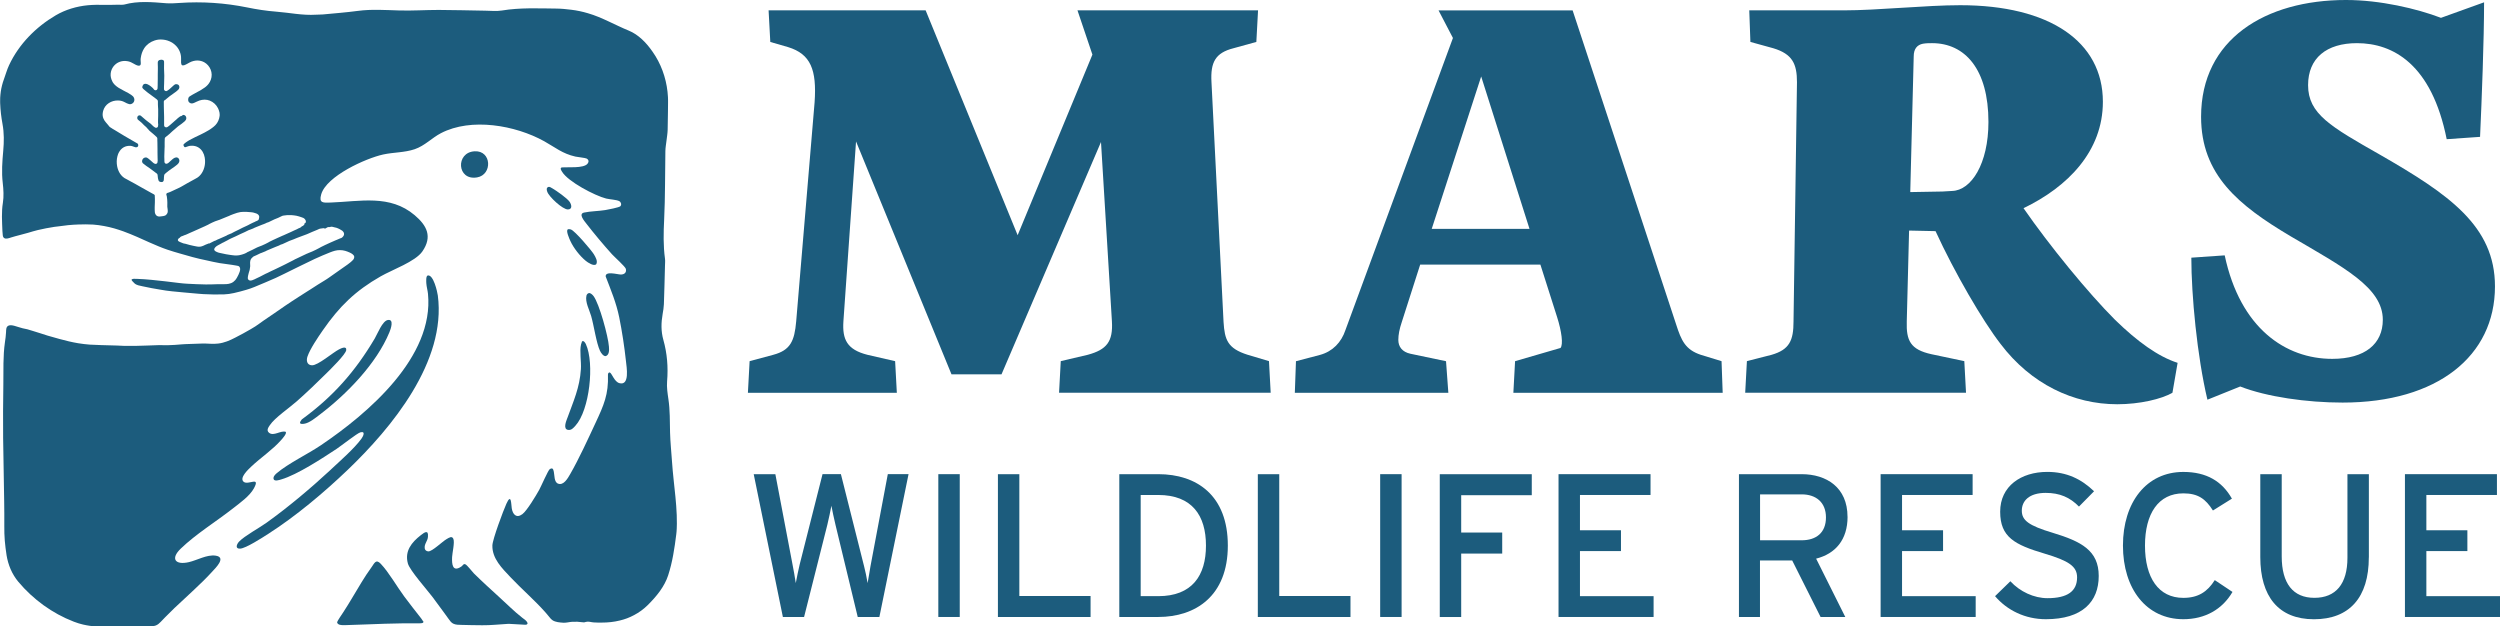 <?xml version="1.0" encoding="UTF-8"?>
<svg id="Layer_11" data-name="Layer 11" xmlns="http://www.w3.org/2000/svg" viewBox="0 0 571.74 143.26">
  <defs>
    <style>
      .cls-1 {
        fill: #1c5c7d;
      }
    </style>
  </defs>
  <g>
    <path class="cls-1" d="M96.74,142.05c-.13-.2-.27-.4-.4-.6-1.31-1.67-2.63-3.34-3.9-5.05-1.67-2.25-3.5-5.5-5.36-7.46-1.13-1.19-1.46-.11-2.16.85-.78,1.07-1.51,2.19-2.2,3.32-.71,1.15-1.4,2.32-2.09,3.48-.69,1.16-1.39,2.31-2.13,3.44-.26.39-.52.78-.78,1.17-.14.22-.28.44-.41.66-.08.14-.22.38-.2.55,0,.04.02.07.04.1.1.17.28.29.47.35.48.15,1.08.11,1.57.1,1.46-.04,2.92-.09,4.38-.15,1.47-.05,2.94-.11,4.41-.16,1.47-.05,2.94-.08,4.41-.1.72,0,1.44,0,2.15,0,.36,0,.72,0,1.08,0,.09,0,.19,0,.29,0,.25,0,.51,0,.73-.08.1-.04.19-.13.2-.23,0-.07-.04-.14-.08-.21Z"/>
    <path class="cls-1" d="M120.63,142.43c-.23-.54-.77-.82-1.21-1.17-.48-.38-.95-.77-1.41-1.17-.9-.79-1.77-1.61-2.65-2.43-.38-.36-.75-.71-1.14-1.06-1.96-1.79-3.97-3.61-5.85-5.47-.42-.42-1.51-1.88-1.95-2.08-.42-.19-.58.29-.89.5-2.05,1.4-2.21-.51-2.14-2.14.05-1.02.63-3.36.29-4.17-.32-.77-1.02-.25-1.53.04-.99.56-3.31,2.87-4.21,2.82-.41-.03-.76-.28-.81-.7-.13-1.03.66-1.61.74-2.63.14-1.68-.74-1.07-1.63-.38-2.1,1.64-3.74,3.63-2.96,6.48.44,1.58,4.42,6.05,5.65,7.68.87,1.16,1.73,2.33,2.58,3.5.35.48.7.97,1.05,1.45.3.41.59.86,1.06,1.11.6.31,1.32.28,1.97.3.74.02,1.47.04,2.21.05.83.02,1.65.03,2.48.03,1.93.02,3.87-.2,5.81-.31.29-.02.58,0,.87.02,1.01.05,2.02.11,3.03.17.13,0,.26.01.38-.02.09-.03.18-.08.23-.16.03-.04.05-.09.05-.14,0-.04-.02-.09-.03-.12Z"/>
    <path class="cls-1" d="M69.52,96.92c1.2-.15,2.69-1.4,3.65-2.13,6.13-4.66,12.92-11.61,15.89-18.81.28-.67,1.16-3.09-.39-2.79-1.23.24-2.33,3.13-2.96,4.21-4.49,7.59-9.54,13.3-16.69,18.52-.6.77-.61,1.14.5,1Z"/>
    <path class="cls-1" d="M75.76,107.31c-4.61,4.27-9.7,8.57-14.8,12.23-1.67,1.2-4.99,2.99-6.26,4.3-.57.59-1.01,1.7.23,1.63,1.29-.07,5.1-2.53,6.36-3.34,6.32-4.04,12.76-9.45,18.18-14.63,10.14-9.69,22.63-24.85,20.66-39.91-.12-.89-1.01-4.82-2.29-4.59-.47.08-.36,1.43-.34,1.81.05.79.3,1.59.38,2.39,1.41,14.47-13.71,27.34-24.48,34.62-3.04,2.05-7.45,4.15-10.09,6.38-.38.32-.88.81-.74,1.35.18.62,1.33.22,1.79.08,3.61-1.06,9.38-4.83,12.63-6.98,1.01-.67,4.69-3.57,5.41-3.77,1.28-.35.66.91.23,1.49-1.59,2.18-4.84,5.04-6.89,6.94Z"/>
    <path class="cls-1" d="M109.11,40.57c3.55-.61,3.35-6.18-.56-5.97-4.41.23-4.08,6.77.56,5.97Z"/>
    <path class="cls-1" d="M126.29,43.06c-.27-.15-.57-.4-.9-.31-.48.23-.38.66-.24,1.08.36,1.14,3.54,4.11,4.74,4.07,1.09-.04.81-1.12.37-1.76-.56-.81-3.05-2.56-3.96-3.08Z"/>
    <path class="cls-1" d="M130.58,52.48c-.21-.06-.48-.11-.68-.04-.6.2.35,2.26.55,2.69.73,1.59,2.16,3.42,3.52,4.53.48.39,1.85,1.31,2.39.76.39-.7-.16-1.61-.53-2.24-.57-.96-4.39-5.42-5.25-5.69Z"/>
    <path class="cls-1" d="M137.24,80.27c.2.44.76,1.25,1.3,1.17.84-.3.78-1.43.72-2.18-.16-2.28-2.19-9.81-3.53-11.56-.21-.28-.67-.73-1.04-.67-.28.04-.5.3-.57.57-.34,1.47.67,3.27,1.07,4.66.65,2.26,1.16,6.09,2.04,8.01Z"/>
    <path class="cls-1" d="M129.73,95.64c-.25.69-1,2.46.16,2.67.76.14,1.24-.43,1.7-.94,3.27-3.59,4.39-14.3,2.41-18.64-.13-.29-.5-.93-.89-.66-.03.02-.2.59-.23.71-.36,1.51.08,3.93-.03,5.63-.27,4.28-1.72,7.36-3.11,11.22Z"/>
    <path class="cls-1" d="M36.85,41.62c-.07,0-.13,0-.2-.02-.12-.03-.24-.1-.31-.19-.03-.04-.06-.09-.08-.14l-.02-.06s-.03-.06-.03-.09c0,0,0-.01,0-.02-.09-.25-.11-.48-.13-.72l-.03-.29c0-.07-.01-.09-.02-.1,0,0-.02-.06-.02-.07v-.03c-.04-.09-.1-.17-.18-.23l-.03-.02s-.02-.01-.03-.02l-.03-.02c-.44-.32-.88-.65-1.35-1.01l-.04-.03c-.05-.04-.1-.08-.15-.11-.51-.31-1-.7-1.46-1.06-.01,0-.02-.02-.04-.03-.06-.04-.1-.11-.15-.23-.02-.04-.04-.1-.05-.13,0-.01,0-.03,0-.04,0-.04,0-.1,0-.14.01-.13.05-.27.11-.38.07-.12.16-.22.27-.29.13-.09.3-.14.44-.14.03,0,.06,0,.08,0h.04s.08.03.12.04c.03.01.1.04.12.05.01,0,.01,0,.03.02.09.05.15.1.23.16l.03.02c.13.1.25.21.38.32l.08.07.45.4.11.1.05.04.07.06c.1.08.19.13.28.16.06.03.12.04.19.04.12,0,.25-.05.33-.14.06-.06.13-.17.12-.34v-.04s.02-.11.03-.17v-.06s-.02-.7-.02-.7l-.02-1.17c0-.25,0-.5,0-.75,0-.47,0-.97-.02-1.45l-.02-.61v-.38c0-.12-.06-.23-.14-.32l-.07-.07-.21-.19-.45-.41c-.13-.12-.25-.22-.36-.3-.43-.31-.73-.63-1.05-1.02-.17-.21-.33-.39-.61-.6-.03-.02-.11-.08-.23-.22-.31-.34-.59-.6-.91-.85-.08-.06-.16-.12-.24-.19-.04-.04-.08-.07-.12-.11l-.06-.06s-.03-.03-.05-.05c-.02-.02-.02-.03-.03-.05-.05-.11-.07-.22-.06-.35.01-.11.05-.22.12-.31.07-.09.17-.16.26-.18.04-.01.08-.02.13-.02.07,0,.14.01.21.04,0,0,.02,0,.03,0,0,0,.02.02.03.02.02.02.05.04.07.06l1.13.97c.16.13.33.28.5.39.18.11.36.25.55.41.09.08.17.16.26.24,0,0,.19.19.2.2,0,0,0,0,0,0,.08.1.17.16.23.21l.04.03c.07.06.14.1.2.14.03.02.05.03.08.05.08.06.17.09.27.09.07,0,.15-.02.21-.05.15-.08.25-.25.24-.42,0-.02,0-.04,0-.05.04-.12.03-.23.02-.3-.01-.11-.02-.19-.03-.28,0-.17,0-.36,0-.55,0-.39,0-.77.03-1.13,0-.09,0-.18,0-.28v-1.2c0-.1-.01-.21-.02-.31,0,0-.01-.27-.02-.35,0-.16-.02-.3-.02-.45v-.36s0-.18,0-.18v-.04c.02-.13,0-.31-.18-.48-.02-.02-.09-.08-.15-.13l-.14-.11c-.34-.26-.69-.52-1.02-.76-.21-.16-.43-.31-.64-.47-.04-.03-.07-.05-.11-.08-.02-.01-.05-.03-.07-.05-.11-.09-.22-.18-.33-.27-.22-.18-.43-.35-.65-.54-.05-.04-.16-.16-.23-.26-.04-.07-.06-.14-.05-.21,0-.11.05-.24.1-.35.06-.12.13-.22.21-.29.01-.01.04-.03.07-.04.1-.05.22-.07.33-.07.04,0,.08,0,.12,0,.1.02.16.03.24.06.06.02.13.05.2.08.28.14.51.3.71.46.15.12.31.26.48.42,0,.02.02.04.03.06.06.1.14.19.23.27,0,0,.04.03.04.03.08.06.17.09.27.09.03,0,.06,0,.09,0,.12-.02.23-.1.3-.21.03-.05.05-.11.06-.16v-.03s.02-.08.02-.12v-.17s.02-.5.02-.5v-.36c.01-.35.02-.7.02-1.05,0-.16,0-.33,0-.49,0-.15,0-.3,0-.44,0-.24,0-.48.01-.72,0-.15.01-.56.01-.56,0-.17,0-.34,0-.52-.01-.23-.02-.46-.02-.69v-.3s0-.02,0-.03c0-.15.04-.26.1-.33,0-.01.02-.03.03-.04.01-.02.05-.06.09-.09h.02s0-.02,0-.02c.04-.02.1-.06.12-.07,0,0,.03-.01.04-.01.1-.04.2-.06.33-.07.02,0,.04,0,.05,0,.05,0,.08,0,.11,0,.01,0,.03,0,.04,0,.05,0,.09.02.17.04h.03c.11.05.2.11.26.19.06.08.05.3.05.4v.45c-.01.3-.02.6-.01.9,0,.27.01.54.03.82.01.28.02.57.03.85,0,.71-.01,1.28-.04,1.79-.02.25-.03.51-.03.76v.18s0,.16,0,.16v.19c0,.1.04.19.11.27.09.11.23.18.37.18.05,0,.11,0,.16-.03.12-.05.2-.12.26-.17h0c.07-.03.13-.08.2-.13h0c.06-.04.15-.12.19-.15l.19-.17c.07-.07.14-.14.22-.2.18-.17.34-.32.52-.47l.17-.13.03-.02.06-.04s.04-.02.06-.03c.02,0,.04-.01.06-.02l.06-.02s.03,0,.06,0c0,0,.02,0,.03,0,.03,0,.05,0,.08,0,.04,0,.08,0,.11,0,.13.02.26.07.36.15.1.08.17.2.2.32.05.2.02.43-.08.59,0,0-.01.02-.02.03,0,0-.09.11-.09.11l-.03.03c-.05.06-.11.11-.16.16-.1.1-.21.19-.35.3-.22.18-.46.35-.72.52-.49.33-.99.7-1.51,1.16-.03.03-.07.06-.1.09-.01.01-.02.02-.03.03l-.03.02s-.03.02-.08.06c-.01.01-.04.03-.07.04-.16.07-.27.23-.27.4,0,.37,0,.75.01,1.11,0,.16,0,.32.01.47l.05,1.88c0,.1,0,.21,0,.32,0,.05,0,.11,0,.16,0,.26-.01.54,0,.89v.2s0,.09,0,.09v.14s0,.02,0,.04c0,0,0,.04,0,.04-.02.18.06.3.11.35.09.1.21.16.35.16,0,0,.02,0,.02,0,.21,0,.35-.12.4-.15l.21-.16.31-.25c.23-.19.45-.39.66-.58.17-.15.34-.31.52-.46.03-.03.06-.05.1-.08.09-.07.19-.15.27-.24.12-.14.27-.25.44-.37.1-.07.2-.15.3-.23.02,0,.06-.01.09-.02.1-.02.23-.04.35-.14.03-.02.06-.05.09-.09.04-.04.05-.06.11-.07,0,0,.04,0,.09,0,.08,0,.16.02.24.05.13.06.3.2.37.43.04.1.05.22.04.34-.02.12-.05.24-.11.33-.05.09-.12.17-.21.27-.06.05-.12.1-.17.14,0,0-.01,0-.02.02-.34.29-.75.62-1.16.88-.07.04-.15.1-.24.18-.2.17-.39.34-.59.51-.46.39-.94.8-1.38,1.23-.06.06-.12.11-.19.16l-.62.5c-.11.06-.19.17-.22.3v.03s-.01.05-.02.08v.22s-.02.51-.02.51v1.12s-.02.35-.02.35c0,.43-.01.83-.04,1.24-.03.42-.02.88,0,1.32v.29s.01.02.01.03v.06s0,.04,0,.07c0,0,0,.08,0,.08,0,.14.08.28.2.36.07.05.16.07.24.07.06,0,.11-.01.16-.03l.05-.02s.03-.01.04-.02c.05-.03.1-.06.16-.09.01,0,.05-.04.13-.1l.27-.25c.18-.17.37-.34.56-.5.03-.02.06-.05.1-.08.04-.04.07-.07.11-.09,0,0,.02-.01.02-.01.05-.03.09-.06.15-.09l.05-.03s.09-.05.13-.06l.14-.05s.03,0,.06-.01h.06s.04-.02.06-.02c.04,0,.09,0,.13,0,.14.02.3.09.4.21.1.11.18.28.19.43.02.16,0,.31-.07.47-.03.07-.07.14-.12.2l-.04.06-.12.13c-.05.06-.11.11-.16.16l-.04.03c-.33.28-.69.53-1.04.77-.09.06-.19.13-.28.19-.46.32-.84.61-1.17.89-.04.04-.08.07-.11.1-.02.02-.05.04-.08.07h0c-.09.06-.18.15-.23.32,0,.02,0,.03-.01.05-.03.12-.05.27-.05.42l-.02.43c0,.06,0,.13-.02.22,0,0,0,.02,0,.02,0,0-.02.09-.02.09,0,.03-.02.06-.03.08-.06.14-.15.23-.23.26-.08.03-.16.04-.25.04Z"/>
    <path class="cls-1" d="M154.76,117.68c-.05-1.35-.16-2.69-.29-4.03-.26-2.68-.6-5.34-.78-8.02-.15-2.24-.39-4.48-.45-6.72-.06-2.56,0-5.11-.38-7.64-.19-1.31-.41-2.72-.3-4.02.28-3.33,0-6.48-.85-9.51-.56-1.98-.52-3.95-.16-5.98.13-.72.25-1.47.28-2.21.11-2.94.17-5.88.25-8.81.01-.53.07-1.08,0-1.58-.41-2.98-.34-5.93-.19-8.97.25-5.19.19-10.42.28-15.63.01-.81.17-1.61.26-2.42.09-.81.24-1.62.26-2.43l.07-4.18.02-2.09c0-.08,0-.2,0-.3v-.31s-.02-.62-.02-.62c-.03-.41-.05-.82-.1-1.23-.36-3.28-1.53-6.48-3.41-9.14-.72-1.04-1.52-2.02-2.44-2.86-.91-.84-1.92-1.53-3.02-1.98-1.6-.65-3.07-1.4-4.6-2.1-1.52-.71-3.09-1.4-4.76-1.88-1.22-.36-2.49-.64-3.78-.79-1.14-.14-2.29-.26-3.44-.27-4.13-.04-8.3-.24-12.41.44-1.21.2-2.56.06-3.84.04-3.55-.05-7.09-.16-10.64-.17-3.02,0-6.05.21-9.05.12-3.16-.09-6.28-.32-9.43.1-2.64.35-5.32.56-7.98.81-.52.05-1.05.02-1.57.06-3.13.2-6.11-.47-9.16-.7-2.23-.17-4.46-.52-6.6-.96-5.1-1.03-10.27-1.39-15.58-1.02-.97.07-1.98.13-2.94.06-3.22-.26-6.42-.57-9.56.29-.45.12-1.04.03-1.57.05-1.07.04-2.14.04-3.21.03h-.8s-.41-.01-.41-.01h-.48c-.64,0-1.28.05-1.92.1-2.55.25-5.08,1-7.29,2.29-2.3,1.35-4.39,2.99-6.21,4.9-1.82,1.91-3.36,4.1-4.49,6.52-.49,1.05-.8,2.2-1.19,3.26-.08.22-.16.45-.23.67-.07.23-.13.46-.19.69-.13.46-.2.93-.28,1.4-.07.47-.11.95-.14,1.42,0,.24-.01.47-.01.71v.35s.01.29.01.29c.06,1.57.25,3.11.52,4.59.4,2.16.36,4.16.18,6.18-.22,2.48-.41,4.89-.11,7.4.17,1.46.26,3.09.03,4.49-.35,2.14-.19,4.29-.11,6.44.01.33.04.66.08.99.03.26.11.53.35.67.44.26,1.1-.01,1.54-.15,1.3-.41,2.64-.69,3.94-1.08.73-.22,1.46-.44,2.2-.62,1.25-.29,2.51-.54,3.78-.73.26-.04.51-.06.76-.09,1.58-.24,3.17-.4,4.76-.45.56-.03,1.11-.02,1.67-.03.55,0,1.11.03,1.67.05.41.04.83.09,1.25.13.42.06.83.13,1.24.2l1.17.24c.39.1.77.19,1.16.3l1.04.32,1.03.35c1.07.39,2.11.82,3.15,1.27.94.41,1.86.84,2.79,1.25.72.32,1.44.64,2.17.93.33.13.66.27.99.39.33.13.66.25,1,.36,1.87.63,3.79,1.13,5.7,1.68,1.04.3,2.17.53,3.27.77.99.22,1.98.45,2.97.62,1.25.21,2.53.32,3.8.56.08.02.17.03.25.05.1.02.22.03.31.09.19.11.3.32.32.51.04.31-.03.54-.1.78-.08.24-.17.46-.28.68-.1.22-.21.43-.33.63-.06.1-.13.21-.19.31-.07.1-.14.19-.22.29-.25.29-.57.53-.94.68-.36.15-.74.2-1.11.23-.74.04-1.45,0-2.19.02-.4,0-.82.03-1.24.04-.42,0-.84.02-1.26.01-1.4,0-2.78-.11-4.16-.16-.59-.02-1.29-.1-1.92-.17-1.04-.13-2.08-.27-3.13-.38-2.12-.23-4.24-.49-6.38-.56l-.8-.02c-.06,0-.11,0-.16.01-.1.02-.26.05-.35.11-.14.1-.01.25.06.34l.05.06.09.1c.13.14.26.28.4.41.49.46,1.2.53,1.84.68.68.16,1.37.3,2.06.42.65.12,1.33.22,1.95.34,1.8.34,3.64.48,5.47.65,1.08.1,2.17.21,3.25.29.4.03.8.07,1.2.09,1.59.09,3.17.11,4.73.06.71-.02,1.52-.14,2.27-.31.47-.11.96-.22,1.43-.35.47-.14.94-.25,1.4-.39.34-.1.65-.2.96-.31.31-.1.61-.23.92-.35,1.6-.66,3.22-1.34,4.84-2.06.64-.29,1.29-.61,1.93-.93.84-.41,1.69-.83,2.53-1.25.34-.17.68-.33,1.02-.5,1.14-.57,2.28-1.12,3.43-1.66,1.16-.53,2.32-1.03,3.51-1.5.35-.13.71-.27,1.1-.37.38-.1.79-.15,1.18-.14.2,0,.39.02.58.04.19.02.4.06.58.12.37.11.73.24,1.08.41.21.1.42.21.61.36.17.13.37.34.39.58.01.13-.02.27-.07.39-.03.06-.06.13-.08.16-.02.04-.07.1-.1.15-.21.24-.42.4-.63.59-.22.17-.43.34-.65.5-.44.32-.89.63-1.34.94-.16.11-.32.22-.47.33-.8.58-1.59,1.14-2.41,1.7-.34.23-.72.5-1.04.68-1.06.61-2.09,1.32-3.14,1.98l-.92.58c-.63.4-1.26.79-1.88,1.2-1.03.67-2.1,1.35-3.07,2.02-1.64,1.13-3.27,2.28-4.94,3.39-.31.2-.63.43-.88.63-.62.48-1.33.91-2.05,1.33-1.17.68-2.35,1.33-3.56,1.94-.6.31-1.22.61-1.87.85-.65.24-1.33.42-2.03.5-.99.11-2.05.04-2.99-.01-.14-.01-.34,0-.52,0-1.34.04-2.69.09-4.03.14-.26.01-.53.03-.76.05-1.04.11-2.18.16-3.31.2-.31.01-.63,0-.95-.01-.28,0-.56-.02-.83-.02-.94.03-1.88.06-2.81.1-1.81.08-3.62.11-5.43.07-.52-.01-1.01-.06-1.52-.07-1.2-.02-2.41-.07-3.61-.1-.87-.03-1.73-.05-2.61-.11-.87-.07-1.74-.17-2.6-.31-1.47-.24-2.91-.6-4.34-.99-.9-.25-1.8-.49-2.69-.76-1.08-.33-2.15-.71-3.22-1.02-.45-.13-.92-.3-1.38-.42-.38-.07-.75-.14-1.12-.24-.63-.16-1.23-.38-1.85-.55-.44-.12-1.03-.25-1.46,0-.48.27-.45.95-.47,1.43-.03.78-.15,1.58-.26,2.35-.45,3.1-.32,6.41-.36,9.64-.06,4.06-.09,8.12-.05,12.17.04,4.83.2,9.66.24,14.5.01,1.92.06,3.84.03,5.75-.01,1.08.02,2.2.11,3.3.1,1.11.23,2.21.41,3.34.17,1.05.48,2.15.93,3.19.45,1.04,1.06,2.02,1.74,2.84,1.73,2.07,3.67,3.85,5.78,5.38,2.12,1.53,4.42,2.8,6.94,3.77l.69.24.35.12.35.1.71.19c.24.05.48.1.72.15.48.1.97.16,1.46.22.24.03.49.04.74.06l.37.02h.18s.15.01.15.01c1.61.05,3.24.03,4.87-.05,1.64-.08,3.31-.08,4.96-.04.67.02,1.34.03,2.01.05.4-.04.83-.07,1.21-.22.43-.17.78-.49,1.1-.82.33-.34.65-.68.98-1.02.7-.72,1.42-1.43,2.15-2.13,1.48-1.41,2.99-2.78,4.48-4.18,1.42-1.33,2.83-2.69,4.14-4.13.83-.91,3.33-3.32.78-3.68-1.99-.28-4.22,1.06-6.11,1.49-3.15.72-4.23-.81-1.84-3.1,3.49-3.36,8.09-6.18,11.93-9.19,1.59-1.25,3.85-2.83,4.81-4.62,1.52-2.84-1.31-.62-2.35-1.46-1.08-.88,1.06-2.85,1.7-3.46,2.16-2.05,4.9-3.86,6.86-6.09.27-.31,1.35-1.47,1.06-1.88-1.14-.39-2.74,1.07-3.81.22-.69-.55-.18-1.23.19-1.78,1.11-1.66,4.49-3.96,6.14-5.43,2.29-2.03,4.56-4.19,6.73-6.35.87-.86,4.49-4.39,4.58-5.36.1-1.02-1.15-.42-1.67-.15-1.41.72-4.82,3.69-6.18,3.63-1.15-.05-1.33-1.1-1.01-2.02.62-1.78,2.38-4.36,3.48-5.95,3.8-5.49,7.45-9.06,13.27-12.38,2.62-1.5,7.92-3.37,9.52-5.69,2.34-3.39,1.05-5.91-1.76-8.29-5.65-4.79-12.45-3.14-19.23-2.89-1.69.06-2.74.17-2.14-1.89,1.22-4.18,10.18-8.22,14.16-9.1,2.38-.52,4.88-.42,7.21-1.21,2.34-.8,3.91-2.58,6.01-3.67,6.92-3.6,17.01-1.81,23.6,1.84,2.53,1.41,4.17,2.85,7.16,3.52.57.13,2.25.28,2.56.45.5.28.55.75.2,1.18-.89,1.11-4.62.73-5.95.84l-.21.29c.05.26.2.47.33.69,1.34,2.27,7.52,5.49,10.08,6.14.79.2,2.45.27,3.03.61.4.23.56.8.23,1.15-.28.29-2.89.78-3.46.88-1.53.25-3.38.25-4.84.57-1.38.3.09,1.96.54,2.55,1.72,2.23,3.96,4.9,5.84,6.98.55.61,3.06,2.84,3.18,3.36.19.84-.36,1.28-1.15,1.28-.75,0-3.55-.86-3.47.44,1.21,3.15,2.42,6.02,3.1,9.35.64,3.16,1.2,6.82,1.54,10.02.14,1.34.92,5.7-1.51,5.03-1.13-.31-1.68-2.16-2.13-2.4-.3-.16-.49.2-.48.47.16,4.51-.96,6.99-2.81,10.96-1.72,3.69-3.82,8.29-5.83,11.78-.53.92-1.51,2.7-2.8,2.16-.9-.37-.76-1.93-.94-2.7-.13-.57-.24-1.01-.92-.61-.37.22-2.01,4-2.42,4.74-.69,1.25-2.83,4.82-3.86,5.57-1.38,1.01-2.2.03-2.42-1.35-.15-.96-.09-3.57-1.23-1.03-.7,1.55-3.16,8.13-3.2,9.51-.08,3.03,2.24,5.26,4.14,7.28,2.45,2.6,5.47,5.22,7.9,7.94.16.16.3.33.44.51.21.25.42.49.62.75.19.25.41.49.68.66.68.43,1.61.49,2.4.55.68.05,1.38-.17,2.06-.21.79-.05,1.58-.01,2.36.1.14.02.29.04.44.02.12-.02.24-.07.36-.1.58-.16,1.16.08,1.73.12.62.05,1.26.04,1.88.04,1.4,0,2.79-.14,4.15-.48.55-.12,1.09-.31,1.64-.5.54-.22,1.09-.44,1.62-.74,1.07-.57,2.13-1.31,3.1-2.27.99-.98,1.96-2.05,2.79-3.2.82-1.15,1.49-2.38,1.89-3.62.5-1.55.87-3.1,1.15-4.65.29-1.55.5-3.1.7-4.7.06-.44.09-.88.11-1.32.03-.48.03-.77.03-1.12,0-.68,0-1.36-.03-2.04ZM38.03,44.56c.04.09.07.12.09.21.02.07.03.15.04.22.06.42.11.86.11,1.29,0,.31,0,.63-.01.99.02.19.05.4.08.62,0,.08.01.16.02.24,0,.09.01.14,0,.29-.02.25-.14.49-.32.67-.17.18-.43.3-.67.32-.15.02-.32.05-.5.07-.13.02-.25.04-.41.04-.15,0-.36-.02-.53-.12-.17-.09-.31-.26-.39-.43-.03-.08-.07-.16-.09-.24-.02-.08-.04-.15-.04-.22-.03-.22-.03-.42-.03-.6v-.55s.04-1.09.04-1.09c0-.49.02-.99-.02-1.46v-.09s-.01-.04-.01-.04c0-.03-.02-.05-.03-.08-.03-.05-.07-.1-.12-.13l-.63-.34c-.91-.49-1.79-.98-2.68-1.5-.67-.4-1.39-.78-2.09-1.16l-.47-.26-.51-.28.03.02c-.29-.13-.57-.31-.81-.52-.24-.21-.44-.45-.62-.71-.34-.52-.56-1.11-.67-1.7-.14-.75-.13-1.52.06-2.27.06-.22.13-.43.16-.52.06-.14.11-.25.16-.34.05-.09.1-.16.14-.24.32-.54.85-.99,1.48-1.18.31-.09.64-.13.95-.12.16,0,.35.03.5.08.16.04.3.1.43.15.22.08.38.13.51.11.06,0,.13-.03.2-.06l.05-.03s.03-.02.04-.03c.02-.01.03-.03.05-.05.05-.06.09-.17.1-.28,0-.12-.03-.23-.08-.32-.03-.04-.06-.08-.09-.1h-.02s-.07-.05-.07-.05l-.13-.07-.52-.3c-1.53-.87-3.03-1.76-4.5-2.67-.15-.09-.31-.18-.46-.27-.15-.09-.29-.18-.43-.28l-.05-.03s-.05-.03-.08-.05c-.05-.04-.1-.07-.14-.12-.04-.04-.08-.09-.12-.13l-.07-.1c-.09-.12-.2-.24-.31-.37-.22-.25-.45-.51-.66-.82-.2-.31-.36-.69-.4-1.08-.02-.1-.01-.19-.02-.29,0-.09.01-.19.02-.28,0-.09.01-.18.04-.28.02-.09.03-.18.06-.27.1-.36.26-.71.48-1.01.22-.31.5-.56.81-.77.31-.21.65-.36,1-.46.18-.06.36-.08.54-.11.18-.01.36-.04.55-.03h0c.16-.01.32.02.47.03.14.01.31.05.46.1.15.05.28.1.41.16.26.12.49.25.71.36.35.16.67.26.95.17.14-.04.29-.11.41-.22.12-.1.21-.22.27-.36.16-.35.09-.79-.16-1.1-.03-.04-.07-.08-.1-.11l-.13-.11c-.08-.08-.18-.15-.28-.22-.2-.14-.41-.27-.63-.39-.7-.39-1.47-.74-2.21-1.2-.28-.19-.57-.38-.83-.64-.07-.06-.13-.13-.19-.2-.06-.07-.13-.13-.18-.22l-.16-.23-.12-.24c-.26-.52-.41-1.13-.35-1.73.05-.6.29-1.18.65-1.65.32-.4.72-.74,1.18-.94.46-.21.97-.32,1.48-.3.11,0,.22.02.34.03.11.02.23.02.33.05.21.06.43.1.65.21.41.19.73.4,1.07.57.21.1.42.19.6.22.18.04.31,0,.43-.08.07-.05.1-.11.13-.22.03-.11.03-.25.02-.41,0-.16-.02-.33-.03-.52,0-.1,0-.2,0-.31,0-.11.02-.19.04-.28.1-.73.34-1.47.75-2.12.54-.86,1.43-1.51,2.4-1.82.14-.05.28-.09.42-.12.14-.04.29-.06.43-.08.36-.04.72-.04,1.08,0,.34.03.67.1,1,.2.37.12.73.28,1.07.48.34.21.64.46.92.75.73.77,1.17,1.84,1.14,2.89,0,.35-.02.67,0,.96.01.14.03.28.07.37.04.1.08.16.12.19.04.02.13.06.21.06.09,0,.21-.02.33-.05.25-.08.52-.23.81-.39.25-.14.5-.29.82-.42.32-.12.62-.2.95-.24.65-.09,1.36.04,1.96.36.68.37,1.22.99,1.5,1.71.29.72.31,1.55.04,2.29-.12.35-.3.67-.52.96-.07.08-.14.17-.21.25l-.23.23-.24.21c-.08.06-.16.12-.24.18-.32.23-.65.44-.97.63-.21.13-.44.23-.66.35-.39.21-.77.41-1.14.63-.18.11-.36.22-.54.33l-.23.16-.02.02s-.04.06-.06.09c-.11.19-.14.42-.13.62.01.18.06.33.16.45.02.03.05.06.08.08.03.03.08.06.11.09.04.03.08.05.12.07l.06.03.06.02c.11.04.22.05.35.03.13-.02.29-.06.46-.14.34-.14.71-.36,1.17-.52.4-.14.79-.19,1.2-.2.41,0,.81.08,1.17.22.83.33,1.51.97,1.89,1.75.13.27.24.57.31.88l.02.07c.04.26.07.57.04.79-.09.77-.42,1.55-.96,2.11-.13.13-.26.26-.39.36-.13.11-.27.22-.4.31-.14.1-.27.2-.41.29-.14.09-.28.18-.42.26-.57.34-1.14.64-1.72.92-.9.44-1.8.83-2.64,1.31-.15.09-.31.18-.45.28l-.22.15-.21.15c-.14.1-.27.21-.35.3-.09.1-.1.16-.11.21,0,.05.01.12.06.22.05.1.11.2.16.24.05.05.07.06.12.06.05,0,.16-.01.28-.06.17-.06.38-.15.63-.21.06-.01.14-.03.2-.04l.18-.02h.18s.18-.01.18-.01c.48,0,.97.12,1.4.37.43.25.77.62,1.01,1.02.24.41.39.85.47,1.3.03.19.06.38.07.58.04.6-.02,1.2-.19,1.77-.08.29-.19.57-.33.84-.14.27-.3.53-.5.76-.2.25-.45.47-.72.65-.14.1-.27.16-.4.23l-.38.21-1.53.84c-.41.23-.82.47-1.23.71-.18.1-.37.21-.54.29-.71.34-1.43.68-2.12.99-.26.12-.52.19-.63.22-.11.03-.19.1-.25.19-.03.04-.04.19-.02.24ZM47.8,55.65c-.25.12-.51.2-.77.3-.19.08-.37.17-.55.26-.49.21-.85.26-1.38.18-.24-.04-.48-.08-.72-.14-.05-.01-.1-.02-.15-.03-.31-.06-.61-.13-.91-.21l-.92-.26c-.12-.03-.25-.05-.38-.07-.05-.01-.11-.03-.16-.05-.29-.14-.72-.25-.99-.44-.02-.01-.04-.03-.06-.04-.17-.13-.16-.32-.06-.48.03-.06.07-.1.1-.13.09-.07.17-.12.27-.18.04-.05.08-.11.13-.16.15-.14.35-.18.53-.24.13-.04.24-.12.37-.16l.25-.08.27-.11c.25-.11.5-.22.75-.34.25-.13.51-.24.78-.34.2-.07.4-.18.6-.27l.14-.06,1-.45.54-.24c.05-.03.1-.05.12-.06.07-.03.12-.04.15-.06l.84-.4c.12-.06.22-.13.34-.19.2-.1.39-.2.59-.29.44-.21.89-.39,1.35-.53.05-.01.09-.04.14-.05.05-.02.09-.03.14-.04.68-.29,1.36-.57,2.05-.84h0s.08-.02.12-.04c.14-.06.27-.13.4-.19.22-.09.43-.17.65-.25.28-.1.56-.21.85-.29.23-.07.46-.12.72-.17.21-.03.39-.04.58-.05.3-.01.6,0,.9,0,.25.01.51.03.77.06.23.02.46.03.69.08.15.03.29.08.45.13.11.03.2.06.33.11.15.06.29.15.4.26l.08.09s.04.07.06.1c.02.03.04.07.05.11.09.17-.02.52-.05.69-.06.36-.55.45-.83.59-.07.03-.13.08-.19.11-.08.04-.17.06-.25.1-.08.03-.16.07-.23.11-.18.09-.36.17-.53.26-.23.12-.46.27-.69.36-.35.14-.67.3-1,.46-.28.14-.56.29-.84.43l-.97.47c-.08.04-.15.08-.23.12-.18.1-.36.2-.54.29-.06.03-.13.04-.19.07-.22.09-.45.19-.67.28-.08.04-.15.1-.23.14-.14.07-.28.13-.42.19l-.63.28c-.17.08-.35.17-.52.23-.2.06-.38.16-.57.24-.07.03-.13.07-.2.11h-.01c-.06.04-.12.08-.17.09-.19.03-.35.13-.52.21-.32.15-.62.33-.94.48ZM56.43,57.78c-.16.07-.31.16-.47.22-.12.05-.25.1-.39.14-.13.05-.26.08-.4.12-.17.05-.35.08-.52.12-.18.02-.36.05-.55.05-.3.01-.56-.02-.83-.05-.21-.02-.41-.05-.62-.08-.33-.05-.65-.1-.99-.16-.28-.05-.56-.12-.84-.18l-.38-.08-.2-.04c-.1-.02-.21-.05-.31-.08-.26-.08-.48-.19-.66-.3-.42-.29-.32-.63.01-.95.12-.12.26-.23.43-.33.1-.06.23-.13.32-.18l.19-.1.39-.21c.07-.04.14-.09.22-.13.09-.05.19-.08.29-.13.09-.04.18-.09.26-.14.2-.1.4-.2.6-.31.27-.14.52-.31.79-.42.39-.16.77-.35,1.15-.52l.97-.47c.37-.18.75-.34,1.13-.51l.26-.13c.21-.1.42-.21.63-.31.07-.03.15-.04.22-.07.26-.1.52-.19.77-.3.09-.04.17-.1.27-.14.16-.07.32-.14.48-.2l.72-.29c.2-.08.4-.18.6-.24.23-.06.44-.17.66-.25.08-.03.15-.07.23-.11l.02-.02c.07-.03.14-.07.2-.08.21-.03.4-.14.59-.23.36-.17.71-.36,1.08-.52.28-.13.58-.23.87-.35.21-.09.41-.2.62-.3l.26-.12.09-.04s.08-.02.12-.03l.16-.03c.56-.11,1.13-.13,1.68-.09h.18c.37.03.73.07,1.09.14.38.08.74.2,1.09.32.15.05.3.09.46.17.07.03.14.08.19.12.11.1.23.22.32.39.08.16.1.34.05.49-.03.12-.13.2-.18.21-.02,0-.04,0-.06,0-.02.05-.05.1-.08.15,0,0,0,0-.01,0,.03.01.04.05.04.08,0,.07-.25.32-.37.38-.09.04-.18.08-.28.13-.04.05-.09.1-.14.16-.16.14-.37.19-.56.27-.13.06-.26.15-.39.21-.21.1-.42.18-.63.28-.29.13-.57.26-.85.4-.29.14-.58.27-.88.39-.23.08-.46.2-.68.31l-.16.06-1.14.51-.61.28c-.06.03-.12.06-.14.07-.08.03-.13.04-.17.07-.32.15-.63.31-.95.46-.13.07-.25.15-.38.22-.22.12-.45.23-.67.34-.49.25-1.01.45-1.5.63-.05.02-.1.05-.15.07-.05.02-.1.04-.15.05-.74.37-1.49.77-2.27,1.11h0s-.09.03-.13.05ZM74,52.2c.11,0,.21.03.27.06.14.11.54-.32.79-.33.12,0,.23,0,.37,0,.07-.02.15-.05.24-.07.25-.04.5.04.75.11.17.05.35.06.52.12.26.08.52.21.76.33.17.09.34.18.52.31l.07.05.08.08c.06.05.1.11.15.17.08.12.15.25.16.4.05.3-.13.59-.34.79-.05.05-.12.1-.17.15-.07.03-.15.07-.18.08l-.25.09c-.26.09-.52.22-.77.33l-.18.07-1.28.56-.68.31c-.07.03-.13.06-.16.08-.09.03-.14.05-.19.08-.35.17-.71.35-1.06.52-.15.08-.28.17-.43.24-.25.13-.5.26-.75.39-.55.28-1.12.53-1.69.74-.06.02-.12.05-.17.08-.06.02-.11.04-.17.06l-2.55,1.21h0s-.1.04-.14.06c-.17.09-.33.19-.49.27l-.79.4-1,.51-.79.39-.62.3-1,.48-.86.4-.76.38c-.16.08-.34.14-.49.22-.44.23-.87.45-1.31.68-.29.15-.59.28-.89.42-.08.04-.17.09-.25.13-.19.09-.38.17-.56.23-.17.06-.33.09-.47.08-.14-.01-.27-.04-.39-.15-.12-.11-.15-.22-.18-.35,0-.04,0-.09,0-.14-.01-.24.08-.54.15-.84.02-.09.05-.19.07-.28.02-.08.05-.16.07-.23.04-.11.07-.22.1-.32l.02-.07.02-.09.03-.17c.04-.22.07-.45.09-.65.01-.16,0-.33-.02-.55-.01-.22-.02-.49.07-.79.05-.17.15-.32.25-.46.11-.13.23-.24.35-.33l.12-.09.13-.06.16-.07.32-.14c.1-.04.2-.09.29-.14.23-.11.47-.23.7-.34.08-.04.17-.05.25-.08.29-.11.58-.23.86-.35.1-.04.2-.11.3-.16.18-.08.36-.16.54-.23l.81-.34c.22-.09.45-.21.67-.28.26-.08.49-.2.74-.29.09-.03.17-.08.26-.13l.02-.02c.07-.03.16-.07.22-.09.23-.04.45-.16.67-.26.41-.19.81-.39,1.23-.57.32-.14.66-.24.99-.37.24-.09.48-.2.72-.3.2-.08.4-.16.6-.23l1.67-.62c.06-.02.12-.05.17-.07l1.07-.47c.38-.16.76-.32,1.14-.47.16-.06.31-.14.46-.21.07-.03.14-.05.21-.07.28-.05.57-.1.85-.12Z"/>
  </g>
  <g>
    <g>
      <path class="cls-1" d="M211.69,2.37l21.04,51.42,17.1-41.3-3.42-10.13h41.3l-.39,7.23-5.26,1.45c-4.08,1.05-5.26,3.16-5,7.76l2.76,54.84c.26,4.08.92,6.05,5.52,7.5l4.87,1.45.39,7.23h-48.4l.39-7.23,6.18-1.45c4.34-1.18,5.79-3.03,5.52-7.63l-2.5-41.03-22.75,53.13h-11.44l-21.83-53.26-2.89,41.17c-.26,4.08.79,6.44,5.52,7.63l6.31,1.45.39,7.23h-34.06l.39-7.23,5.39-1.45c3.95-1.05,4.87-3.16,5.26-7.63l4.21-50.11c.53-7.5-.92-11.05-6.05-12.63l-4.08-1.18-.39-7.23h35.9Z"/>
      <path class="cls-1" d="M359.65,2.37l23.67,71.81c1.18,3.68,2.1,5.79,5.66,6.97l4.73,1.45.26,7.23h-47.87l.39-7.23,10.39-3.02c.66-.79.26-3.81-.79-7.1l-3.81-11.97h-27.49l-4.21,13.15c-.53,1.58-.79,2.89-.79,4.08,0,1.58.92,2.76,2.76,3.16l8.15,1.71.53,7.23h-35.11l.26-7.23,5.52-1.45c2.89-.79,4.87-2.89,5.79-5.66l24.59-66.81-3.29-6.31h30.64ZM338.74,17.49l-11.31,34.85h22.36l-11.05-34.85Z"/>
      <path class="cls-1" d="M421.6,2.37c7.89,0,18.81-1.18,26.7-1.18,20.39,0,32.62,8.29,32.62,22.09,0,11.31-8.02,19.46-18.15,24.33,5.92,8.55,14.73,19.33,20.91,25.51,5.13,5,9.86,8.42,14.33,9.86l-1.18,6.84c-2.5,1.45-7.5,2.63-12.62,2.63-10,0-19.73-4.6-26.7-13.81-4.08-5.26-10.52-16.31-14.86-25.78l-6.05-.13-.53,20.78c-.13,4.34.79,6.44,5.66,7.5l7.5,1.58.39,7.23h-50.5l.39-7.23,5.66-1.45c4.08-1.18,5-3.29,5-7.63l.79-54.71c0-4.21-1.05-6.44-5.39-7.76l-5.26-1.45-.26-7.23h21.57ZM436.85,43.93l7.37-.13,2.24-.13c4.34-.13,8.29-6.18,8.29-15.78,0-12.1-5.39-18.02-12.89-18.02-.66,0-1.32,0-2.1.13-1.32.26-2.1,1.18-2.1,2.89l-.79,31.04Z"/>
      <path class="cls-1" d="M536.54,0c7.76,0,16.18,1.97,21.7,4.08l9.86-3.55c0,8.42-.53,22.23-.92,30.77l-7.63.53c-3.42-17.1-12.23-21.96-20.52-21.96-6.97,0-11.18,3.42-11.18,9.6,0,6.58,5.13,9.47,16.44,15.91,15.78,9.07,26.3,16.31,26.3,30.12,0,15.91-13.15,26.57-34.85,26.57-8.15,0-17.36-1.31-23.41-3.68l-7.5,3.02c-2.37-10-3.68-23.94-3.68-32.48l7.63-.53c3.55,16.7,13.94,23.67,24.59,23.67,7.5,0,11.57-3.42,11.57-8.94,0-7.37-8.94-11.97-21.04-19.07-11.97-7.1-20.52-14.07-20.52-27.36,0-17.75,14.73-26.7,33.14-26.7Z"/>
    </g>
    <g>
      <path class="cls-1" d="M207.78,108.44l-6.67,32.66h-4.95l-5.09-21.09c-.28-1.12-.79-3.55-.93-4.34-.14.79-.65,3.22-.93,4.34l-5.32,21.09h-4.85l-6.67-32.66h4.95l3.92,20.62c.19.98.61,3.22.75,4.29.19-1.07.65-3.27.89-4.25l5.23-20.67h4.2l5.32,21.14c.23.89.61,2.61.79,3.78.23-1.21.51-3.03.65-3.83l3.97-21.09h4.76Z"/>
      <path class="cls-1" d="M219.49,141.1h-4.9v-32.66h4.9v32.66Z"/>
      <path class="cls-1" d="M249.4,141.1h-21.18v-32.66h4.9v27.86h16.29v4.81Z"/>
      <path class="cls-1" d="M280.8,124.77c0,11.53-7.37,16.33-15.91,16.33h-8.91v-32.66h8.91c8.77,0,15.91,4.81,15.91,16.33ZM275.8,124.77c0-6.86-3.17-11.57-10.92-11.57h-4.01v23.14h4.01c7.75,0,10.92-4.71,10.92-11.57Z"/>
      <path class="cls-1" d="M308.84,141.1h-21.18v-32.66h4.9v27.86h16.29v4.81Z"/>
      <path class="cls-1" d="M320.54,141.1h-4.9v-32.66h4.9v32.66Z"/>
      <path class="cls-1" d="M350.31,113.25h-16.14v8.54h9.38v4.81h-9.38v14.51h-4.9v-32.66h21.04v4.81Z"/>
      <path class="cls-1" d="M378.17,141.1h-21.74v-32.66h21.04v4.76h-16.14v8.07h9.38v4.76h-9.38v10.31h16.84v4.76Z"/>
      <path class="cls-1" d="M422.53,118.19c0,5.23-2.75,8.45-7.19,9.57l6.67,13.34h-5.65l-6.49-12.92h-7.37v12.92h-4.81v-32.66h14.33c5.69,0,10.5,3.03,10.5,9.75ZM417.59,118.33c0-3.41-2.24-5.27-5.55-5.27h-9.52v10.5h9.52c3.27,0,5.55-1.68,5.55-5.23Z"/>
      <path class="cls-1" d="M451.83,141.1h-21.74v-32.66h21.04v4.76h-16.14v8.07h9.38v4.76h-9.38v10.31h16.84v4.76Z"/>
      <path class="cls-1" d="M479.97,131.72c0,5.88-3.73,9.89-12.09,9.89-4.76,0-8.87-2.05-11.62-5.27l3.5-3.41c2.19,2.38,5.41,3.87,8.49,3.87,4.57,0,6.77-1.59,6.77-4.76,0-2.52-1.91-3.78-7.37-5.41-6.91-2.05-10.22-3.78-10.22-9.61s4.76-9.1,10.78-9.1c4.43,0,7.79,1.63,10.69,4.43l-3.45,3.5c-2.05-2.1-4.39-3.13-7.61-3.13-3.83,0-5.46,1.87-5.46,4.06s1.49,3.41,7.14,5.09c6.44,1.96,10.45,4.01,10.45,9.85Z"/>
      <path class="cls-1" d="M510.57,135.36c-2.33,4.01-6.3,6.25-11.25,6.25-8.45,0-13.81-6.95-13.81-16.84s5.37-16.84,13.81-16.84c5.32,0,8.87,2.15,11.11,6.11l-4.34,2.71c-1.68-2.66-3.41-3.92-6.77-3.92-5.69,0-8.77,4.62-8.77,11.95s3.08,11.95,8.77,11.95c3.41,0,5.51-1.4,7.19-4.06l4.06,2.71Z"/>
      <path class="cls-1" d="M541.74,127.48c0,9.15-4.43,14.14-12.55,14.14s-12.27-5.23-12.27-14.23v-18.94h4.9v18.8c0,6.16,2.57,9.47,7.47,9.47s7.56-3.17,7.56-9.15v-19.13h4.9v19.04Z"/>
      <path class="cls-1" d="M571.74,141.1h-21.74v-32.66h21.04v4.76h-16.14v8.07h9.38v4.76h-9.38v10.31h16.84v4.76Z"/>
    </g>
  </g>
</svg>